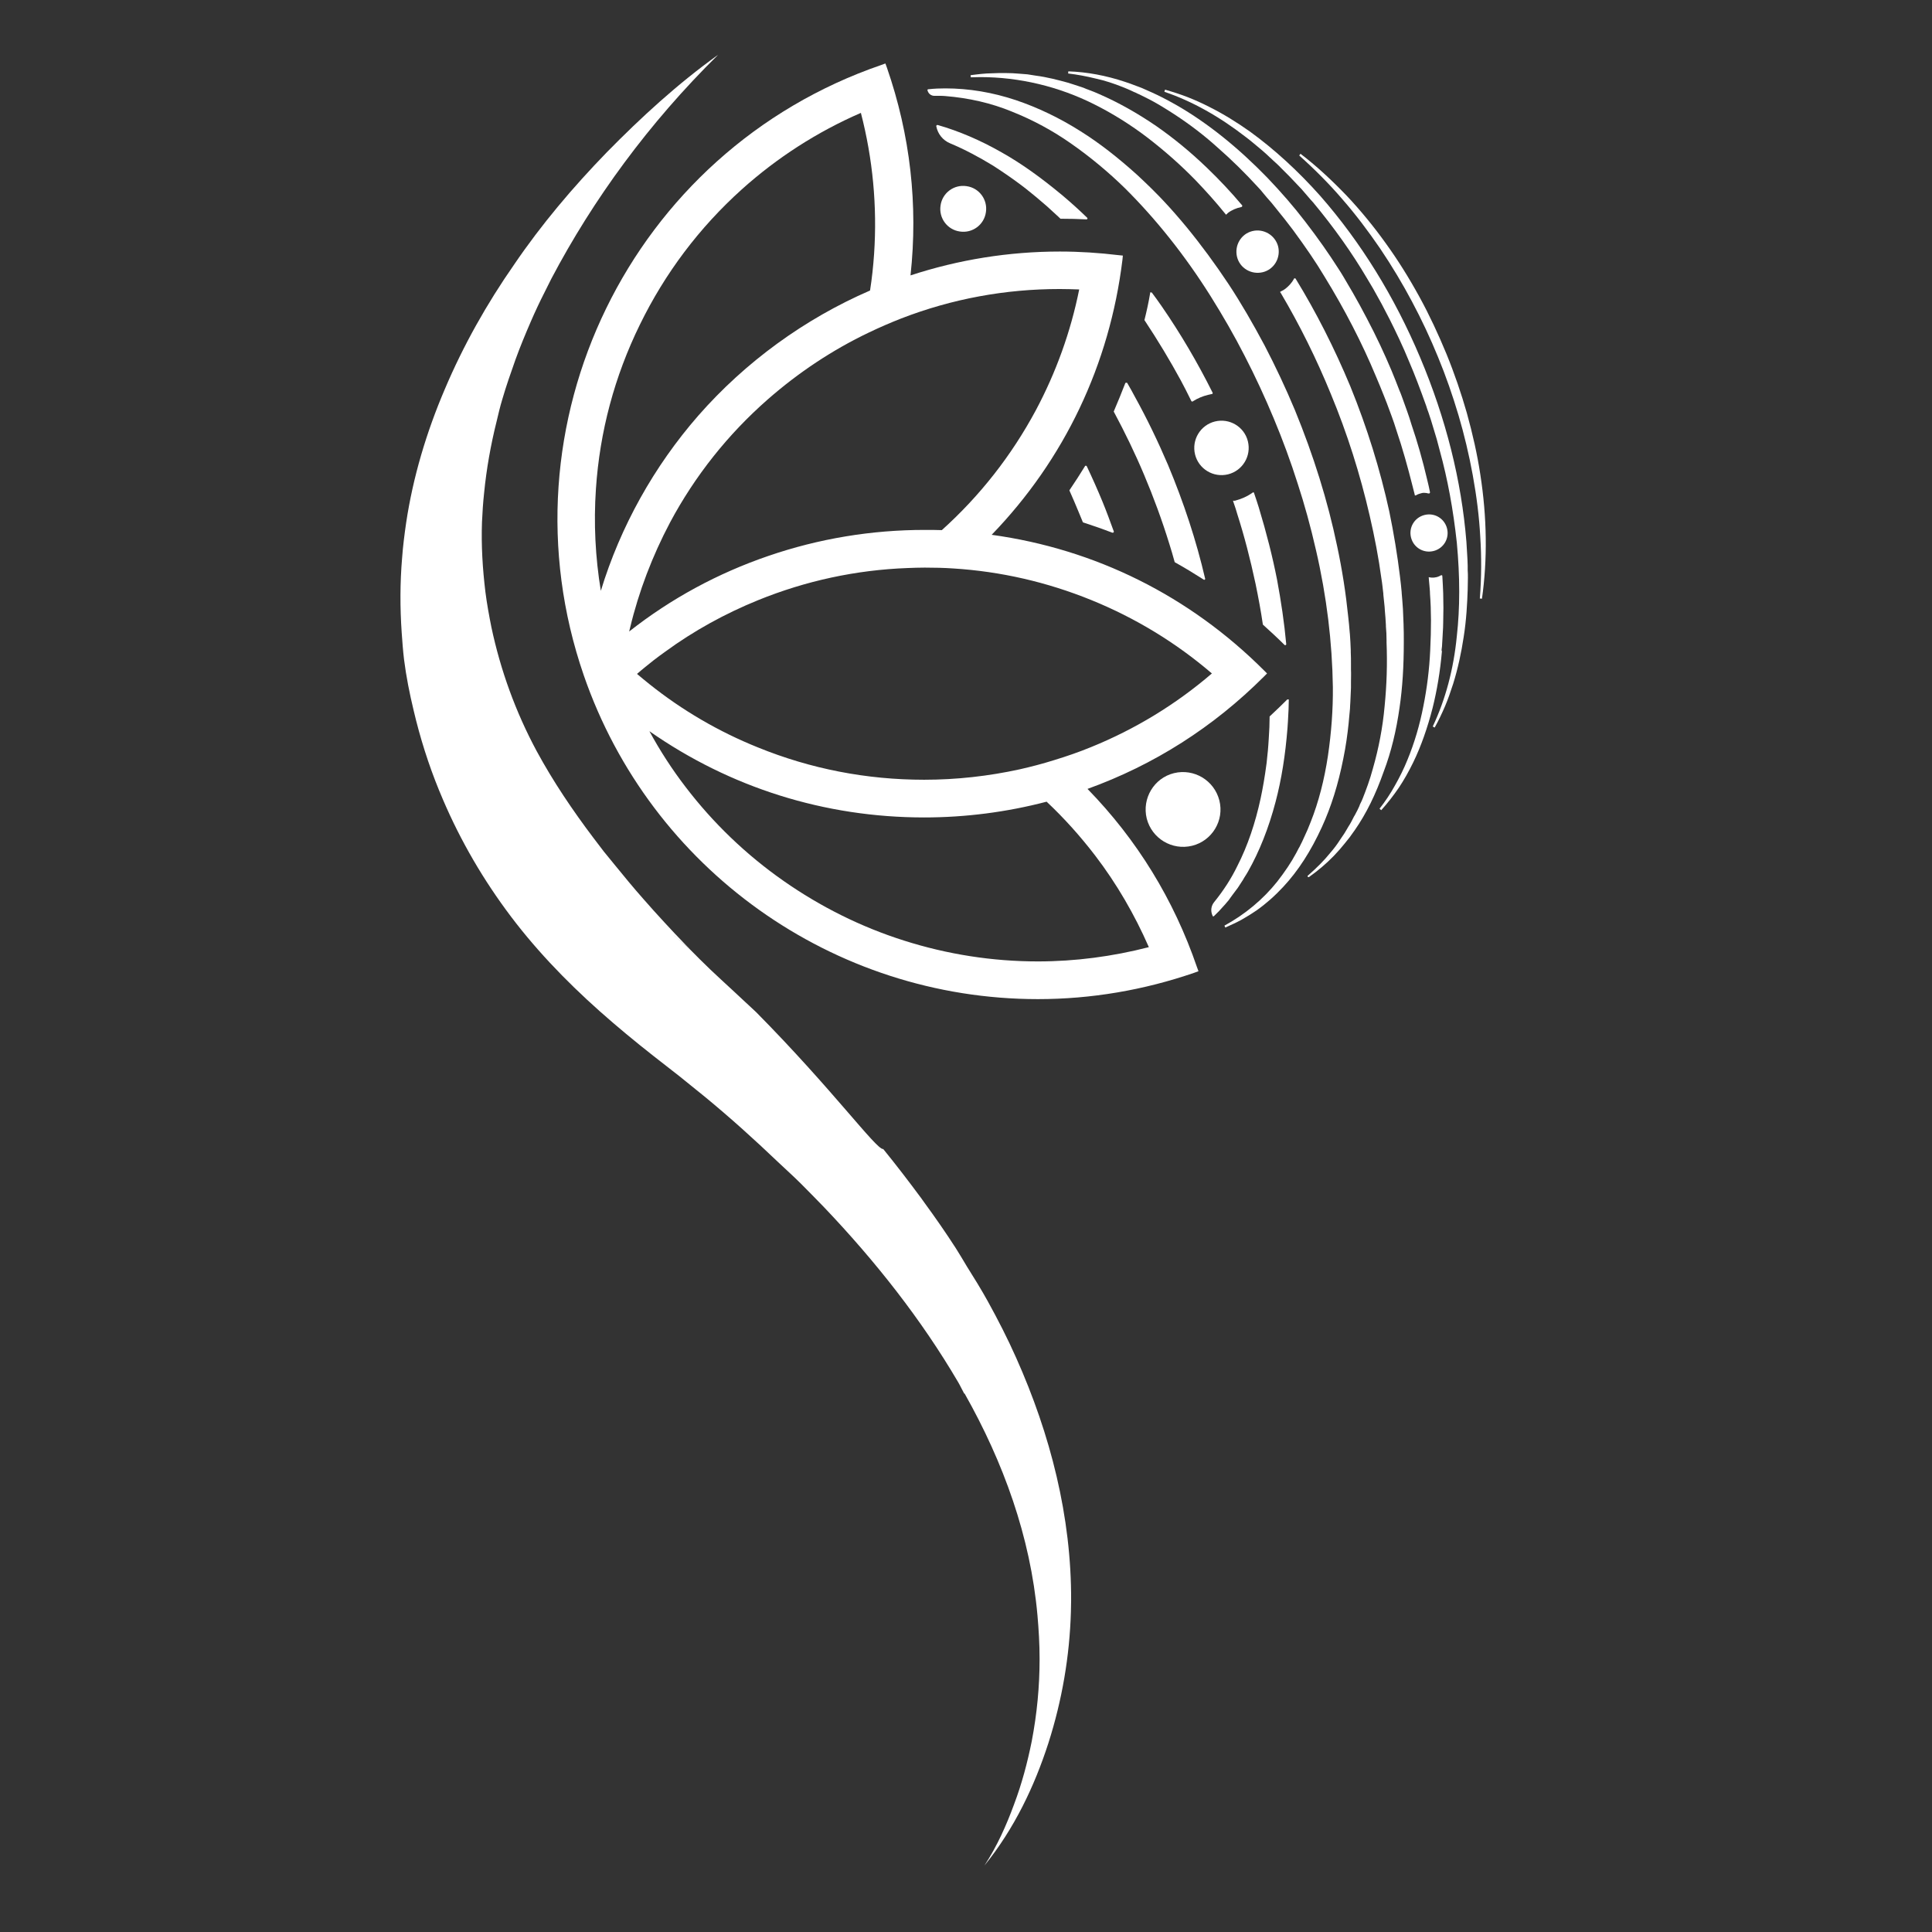 <?xml version="1.0" encoding="utf-8"?>
<!-- Generator: Adobe Illustrator 28.1.0, SVG Export Plug-In . SVG Version: 6.00 Build 0)  -->
<svg version="1.1" id="Livello_2" xmlns="http://www.w3.org/2000/svg" xmlns:xlink="http://www.w3.org/1999/xlink" x="0px" y="0px"
	 viewBox="0 0 90.71 90.71" style="enable-background:new 0 0 90.71 90.71;" xml:space="preserve">
<rect x="0" y="0" width="90.71" height="90.71" fill="#333333" stroke="none"/>
<style type="text/css">
	.st0{fill:#FFFFFF;}
</style>
<g>
	<path class="st0" d="M48.01,8.74c0.07,0.05,0.14,0.11,0.22,0.17C48.26,8.94,48.3,8.97,48.34,9c0.11,0.09,0.22,0.18,0.33,0.27
		l0.48,0.41l0.47,0.43c0.05,0.05,0.1,0.09,0.15,0.14l0.02,0.02l0.02,0c0.4,0,0.8,0.01,1.19,0.03l0,0l0.04,0l0.01-0.03l0.01-0.03
		l-0.02-0.02c-0.38-0.37-0.77-0.72-1.15-1.04c-1.02-0.85-1.96-1.52-2.87-2.03c-1-0.57-2.01-1-2.99-1.28l-0.01,0l-0.03,0l-0.02,0.02
		l-0.01,0.02l0,0.02c0.07,0.36,0.31,0.66,0.65,0.8c0.67,0.28,1.35,0.64,2.02,1.05C47.14,8.11,47.59,8.42,48.01,8.74z"/>
	<path class="st0" d="M57.89,23.51l0.04,0.12c0.06,0.16,0.11,0.33,0.16,0.5c0.33,1.03,0.61,2.11,0.86,3.28
		c0.13,0.63,0.25,1.27,0.34,1.89l0,0.02l0.02,0.02c0.33,0.3,0.67,0.61,0.99,0.93l0.02,0.02h0.02l0.02,0l0.03-0.03l0-0.02
		c-0.09-0.99-0.24-2-0.43-3.02c-0.21-1.07-0.49-2.18-0.86-3.4c-0.07-0.21-0.13-0.42-0.22-0.67l-0.01-0.03l-0.05,0l-0.01,0.01
		c-0.25,0.18-0.53,0.3-0.83,0.38L57.89,23.51z"/>
	<path class="st0" d="M54.55,14.39c-0.14-0.21-0.3-0.42-0.46-0.64l-0.02-0.02h-0.03l-0.04,0L54,13.77
		c-0.07,0.42-0.16,0.83-0.26,1.23l-0.01,0.02l0.01,0.02c0.63,0.95,1.2,1.9,1.7,2.82c0.15,0.28,0.31,0.59,0.49,0.96l0.02,0.03h0.03
		l0.02,0l0.01-0.01c0.22-0.14,0.46-0.24,0.71-0.3c0.06-0.01,0.12-0.03,0.17-0.04l0.03,0l0.02-0.05l-0.01-0.02
		C56.22,17.01,55.42,15.65,54.55,14.39z"/>
	<path class="st0" d="M46.03,3.62c1.83,0,3.68,0.44,5.35,1.28c0.86,0.43,1.71,0.96,2.52,1.58c0.79,0.61,1.54,1.27,2.23,1.98
		c0.47,0.49,0.95,1.02,1.4,1.58l0.03,0.04l0.04-0.03c0.01-0.01,0.02-0.01,0.02-0.02c0.01-0.01,0.02-0.02,0.03-0.03
		c0.18-0.14,0.4-0.23,0.63-0.28l0.03-0.01l0.02-0.06l-0.02-0.02c-0.52-0.62-1.07-1.2-1.63-1.74c-0.81-0.78-1.6-1.42-2.39-1.97
		c-0.89-0.61-1.8-1.12-2.7-1.51c-0.15-0.07-0.31-0.13-0.47-0.19c-0.08-0.03-0.17-0.06-0.25-0.1c-0.08-0.03-0.16-0.05-0.24-0.08
		c-0.16-0.05-0.33-0.11-0.5-0.16c-0.44-0.12-0.96-0.26-1.51-0.33l-0.38-0.06l-0.38-0.03c-0.21-0.02-0.43-0.03-0.64-0.03l-0.19,0
		c-0.04,0-0.07,0-0.11,0h-0.02l-0.57,0.02c-0.18,0.01-0.35,0.03-0.52,0.05c-0.08,0.01-0.16,0.02-0.24,0.03l0.01,0.1
		C45.73,3.63,45.88,3.62,46.03,3.62z"/>
	<path class="st0" d="M68.91,26.56l-0.01-0.28c0-0.06-0.01-0.12-0.01-0.18l-0.04-0.66c-0.23-2.87-0.96-5.78-2.17-8.65
		c-1.21-2.87-2.79-5.42-4.69-7.59c-1.06-1.19-2.17-2.2-3.3-3.02c-0.62-0.44-1.27-0.84-1.91-1.16c-0.35-0.18-0.69-0.33-1.02-0.46
		c-0.36-0.14-0.71-0.25-1.06-0.35l-0.03,0.1c1.3,0.44,2.58,1.16,3.83,2.13c0.24,0.18,0.48,0.39,0.71,0.58l0.14,0.12
		c0.09,0.08,0.18,0.16,0.26,0.24c0.05,0.04,0.1,0.09,0.14,0.13c0.13,0.12,0.27,0.24,0.4,0.38l0.39,0.39l0.38,0.4l0.19,0.2
		c0,0,0.27,0.31,0.31,0.36c0.08,0.09,0.15,0.18,0.23,0.26c0.99,1.19,1.84,2.39,2.54,3.58l0.28,0.47l0.4,0.72l0.38,0.73
		c0.27,0.54,0.62,1.26,0.92,2c0.25,0.58,0.5,1.24,0.79,2.05c0.03,0.11,0.07,0.21,0.11,0.32c0.08,0.24,0.16,0.48,0.23,0.73l0.16,0.53
		l0.14,0.53c0.37,1.34,0.63,2.76,0.8,4.32c0.15,1.62,0.15,3.05,0,4.39c-0.15,1.54-0.53,2.97-1.13,4.24l0.09,0.05
		c0.18-0.32,0.34-0.66,0.49-1.01c0.14-0.33,0.26-0.68,0.38-1.05c0.22-0.71,0.38-1.45,0.49-2.18c0.13-0.81,0.17-1.62,0.19-2.23
		l0.01-0.56c0-0.12,0-0.24-0.01-0.36C68.91,26.69,68.91,26.63,68.91,26.56z"/>
	<path class="st0" d="M57.77,42.15c0.03-0.04,0.05-0.07,0.08-0.11l0.27-0.36l0.24-0.37c0.02-0.04,0.05-0.08,0.07-0.12
		c0.05-0.08,0.11-0.17,0.16-0.26c0.54-0.95,0.98-2.06,1.3-3.28c0.28-1.06,0.46-2.2,0.56-3.47c0.01-0.1,0.01-0.2,0.02-0.3
		c0.01-0.19,0.02-0.38,0.03-0.58l0.01-0.41l0-0.05l-0.07,0l-0.01,0.01c-0.25,0.25-0.52,0.51-0.8,0.77l-0.02,0.02l0,0.02
		c0,0.16-0.01,0.32-0.01,0.48c-0.01,0.18-0.02,0.36-0.03,0.54c-0.01,0.1-0.01,0.2-0.02,0.3c-0.01,0.18-0.03,0.36-0.05,0.54
		c-0.01,0.1-0.02,0.2-0.03,0.3c-0.09,0.68-0.18,1.19-0.28,1.66c-0.25,1.16-0.61,2.23-1.09,3.17c-0.29,0.6-0.66,1.17-1.09,1.7
		c-0.15,0.18-0.18,0.42-0.08,0.64l0.01,0.03h0.03l0.02,0l0.01-0.01c0.16-0.15,0.31-0.31,0.45-0.47c0.05-0.05,0.09-0.1,0.14-0.16
		C57.65,42.32,57.71,42.24,57.77,42.15z"/>
	<path class="st0" d="M67.69,30.46c0.01-0.07,0.02-0.15,0.02-0.22l0.02-0.34c0-0.06,0.01-0.13,0.01-0.19
		c0.01-0.16,0.02-0.32,0.02-0.49l0.01-0.68l-0.01-0.68c-0.01-0.24-0.02-0.5-0.04-0.8l-0.01-0.05l-0.06,0l-0.01,0.01
		c-0.09,0.05-0.17,0.08-0.26,0.09c-0.04,0.01-0.08,0.01-0.11,0.01c-0.04,0-0.09,0-0.13-0.01l-0.06-0.01l0.01,0.13
		c0.01,0.07,0.01,0.15,0.02,0.22c0.01,0.14,0.03,0.29,0.03,0.44c0.06,0.78,0.06,1.62,0.01,2.64c-0.04,0.89-0.15,1.77-0.32,2.62
		c-0.17,0.88-0.42,1.73-0.75,2.53c-0.17,0.42-0.37,0.82-0.58,1.19c-0.22,0.4-0.47,0.77-0.73,1.1l0.08,0.07
		c0.29-0.32,0.57-0.68,0.83-1.06c0.24-0.36,0.46-0.75,0.67-1.18c0.37-0.76,0.67-1.62,0.91-2.55c0.21-0.84,0.36-1.74,0.44-2.67
		C67.68,30.54,67.68,30.5,67.69,30.46z"/>
	<path class="st0" d="M63.07,35.62c0.12-0.58,0.2-1.17,0.25-1.66c0.02-0.18,0.03-0.37,0.05-0.54c0.01-0.1,0.02-0.19,0.02-0.29
		l0.01-0.16c0.01-0.22,0.02-0.45,0.03-0.68c0-0.1,0-0.2,0-0.29c0-0.18,0.01-0.36,0-0.55c0-0.1,0-0.2,0-0.29c0-0.18,0-0.36-0.01-0.54
		l0-0.09c-0.01-0.25-0.02-0.5-0.04-0.75l-0.01-0.1c-0.02-0.24-0.04-0.49-0.07-0.73c-0.11-1.08-0.28-2.19-0.52-3.31
		c-0.44-2.12-1.11-4.26-1.98-6.38c-0.43-1.03-0.91-2.05-1.42-3.03c-0.56-1.05-1.11-2-1.69-2.88c-0.63-0.95-1.3-1.86-1.99-2.7
		c-0.35-0.42-0.72-0.85-1.11-1.26c-0.12-0.13-0.25-0.26-0.38-0.39c-0.07-0.07-0.14-0.14-0.21-0.21c-0.2-0.19-0.4-0.39-0.61-0.58
		c-0.91-0.82-1.78-1.5-2.66-2.05c-0.98-0.62-2-1.11-3.04-1.46c-1.08-0.36-2.19-0.55-3.31-0.55c-0.25,0-0.52,0.01-0.78,0.04l-0.03,0
		l-0.03,0.04l0.01,0.02c0.04,0.15,0.17,0.25,0.32,0.25c0.03,0,0.07,0,0.1,0c0.05,0,0.1,0,0.15,0c0.08,0,0.17,0,0.26,0.01
		c1.11,0.09,2.16,0.33,3.13,0.73c0.98,0.39,1.93,0.9,2.82,1.53c0.87,0.61,1.7,1.3,2.48,2.06c1.48,1.47,2.83,3.17,4.02,5.06
		c0.59,0.94,1.13,1.88,1.61,2.82c0.49,0.95,0.95,1.94,1.37,2.95c0.41,0.98,0.79,2.01,1.12,3.05c0.32,0.98,0.61,2.03,0.86,3.13
		c0.5,2.16,0.76,4.32,0.79,6.42c0.01,1.05-0.07,2.13-0.23,3.22c-0.17,1.13-0.44,2.18-0.81,3.11l-0.15,0.37l-0.25,0.55l-0.09,0.18
		c-0.02,0.04-0.04,0.09-0.07,0.13c-0.04,0.08-0.08,0.15-0.12,0.23c-0.24,0.45-0.54,0.89-0.89,1.34c-0.66,0.83-1.51,1.54-2.48,2.07
		l0.04,0.09c0.29-0.13,0.53-0.24,0.75-0.36c0.25-0.14,0.49-0.29,0.71-0.44c0.44-0.31,0.86-0.68,1.26-1.11
		c0.7-0.75,1.3-1.68,1.82-2.82C62.5,37.88,62.83,36.83,63.07,35.62z"/>
	<path class="st0" d="M65.71,33.23c0.14-0.95,0.2-1.96,0.2-3.08l0-0.11c0-0.22,0-0.44-0.01-0.67l0-0.04
		c-0.01-0.24-0.02-0.49-0.03-0.73c-0.02-0.31-0.04-0.55-0.06-0.77l0-0.03c-0.02-0.24-0.05-0.49-0.08-0.74
		c-0.12-0.99-0.29-2.02-0.5-3.04c-0.43-1.97-1.04-3.94-1.83-5.88c-0.75-1.8-1.61-3.49-2.56-5.04l-0.02-0.03l-0.06,0l-0.01,0.03
		c-0.1,0.18-0.24,0.33-0.39,0.45c-0.06,0.05-0.13,0.09-0.22,0.13l-0.04,0.03l0.03,0.04c0.9,1.52,1.69,3.12,2.36,4.76
		c0.76,1.83,1.37,3.75,1.82,5.71c0.23,0.99,0.42,1.98,0.55,2.95c0.04,0.23,0.06,0.47,0.09,0.71l0,0.04
		c0.02,0.19,0.04,0.39,0.06,0.58l0.01,0.16c0.02,0.23,0.04,0.46,0.05,0.69l0,0.06c0.02,0.21,0.03,0.43,0.03,0.64l0,0.11
		c0.04,0.99,0.01,1.99-0.09,2.99c-0.09,1.01-0.28,1.99-0.55,2.93c-0.14,0.53-0.33,1.03-0.48,1.41c-0.03,0.07-0.06,0.15-0.1,0.22
		c-0.02,0.04-0.04,0.08-0.05,0.12c-0.02,0.04-0.03,0.08-0.05,0.11c-0.03,0.07-0.07,0.15-0.11,0.22c-0.03,0.06-0.06,0.12-0.1,0.18
		c-0.08,0.16-0.16,0.32-0.26,0.47c-0.02,0.04-0.05,0.08-0.07,0.12c-0.04,0.07-0.08,0.14-0.12,0.2l-0.21,0.31
		c-0.12,0.19-0.26,0.38-0.45,0.6c-0.29,0.36-0.63,0.7-1.04,1.06l-0.03,0.02l0.01,0.03l0.01,0.03h0.03l0.02,0l0.01-0.01
		c0.41-0.29,0.8-0.62,1.15-0.98c0.19-0.2,0.36-0.39,0.51-0.58l0.24-0.3c0.05-0.07,0.1-0.14,0.15-0.21c0.03-0.04,0.05-0.07,0.08-0.11
		c0.55-0.79,0.99-1.69,1.37-2.77C65.32,35.3,65.56,34.29,65.71,33.23z"/>
	<path class="st0" d="M52.72,4.09c0.14,0.05,0.28,0.12,0.42,0.18c0.06,0.03,0.12,0.06,0.18,0.08c0.06,0.03,0.11,0.06,0.17,0.08
		c0.14,0.07,0.28,0.14,0.42,0.21c0.34,0.17,0.7,0.39,1.14,0.67c0.76,0.49,1.47,1.03,2.1,1.6c0.72,0.63,1.33,1.24,1.89,1.85
		c0.1,0.1,0.19,0.21,0.28,0.32c0.05,0.06,0.1,0.12,0.15,0.18l0.22,0.25l0.21,0.26c0.05,0.07,0.11,0.13,0.16,0.2
		c0.08,0.1,0.17,0.21,0.25,0.31l0.4,0.52c0.58,0.79,1.07,1.5,1.48,2.19c0.94,1.53,1.76,3.11,2.42,4.7c0.13,0.3,0.25,0.6,0.37,0.9
		c0.04,0.11,0.09,0.22,0.13,0.33l0.23,0.62l0.11,0.31l0.1,0.31c0.31,0.91,0.56,1.83,0.74,2.54l0.13,0.51l0.01,0.05h0.04l0.01,0
		l0.01-0.01c0.09-0.05,0.18-0.08,0.27-0.1c0.03-0.01,0.07-0.01,0.11-0.01c0.06,0,0.13,0.01,0.2,0.03l0.01,0l0.03,0l0.03-0.04l0-0.02
		c-0.04-0.19-0.08-0.39-0.13-0.58c-0.21-0.9-0.46-1.78-0.74-2.6l-0.1-0.32l-0.11-0.32l-0.23-0.64c-0.04-0.11-0.08-0.22-0.13-0.33
		c-0.12-0.31-0.24-0.62-0.37-0.93c-0.33-0.78-0.7-1.58-1.16-2.45l-0.32-0.6l-0.33-0.59c-0.09-0.16-0.18-0.31-0.27-0.46l-0.07-0.12
		c-0.03-0.06-0.07-0.11-0.1-0.17c-0.08-0.13-0.16-0.27-0.25-0.4c-0.44-0.69-0.95-1.42-1.56-2.21c-0.52-0.68-1.12-1.37-1.77-2.05
		c-1.36-1.4-2.77-2.54-4.22-3.38c-0.46-0.26-0.84-0.46-1.2-0.62c-0.15-0.07-0.3-0.13-0.45-0.2c-0.06-0.02-0.12-0.05-0.18-0.07
		l-0.11-0.04c-0.17-0.07-0.35-0.13-0.53-0.19c-0.87-0.29-1.76-0.46-2.65-0.49l-0.01,0.1c0.42,0.05,0.86,0.13,1.3,0.24
		C51.87,3.78,52.29,3.92,52.72,4.09z"/>
	<path class="st0" d="M69.5,22.26c-0.14-0.92-0.35-1.86-0.63-2.87c-0.26-0.91-0.58-1.85-0.96-2.78c-0.38-0.92-0.8-1.82-1.26-2.66
		c-0.51-0.93-1.02-1.74-1.56-2.49c-0.57-0.8-1.2-1.57-1.86-2.27c-0.75-0.78-1.46-1.43-2.17-1.97L61,7.3
		c0.77,0.69,1.44,1.37,2.04,2.07c0.61,0.7,1.2,1.48,1.76,2.3c0.56,0.83,1.06,1.67,1.49,2.48c0.46,0.86,0.87,1.74,1.23,2.62
		c0.36,0.87,0.68,1.79,0.96,2.73c0.26,0.88,0.49,1.83,0.67,2.82c0.18,0.99,0.3,1.95,0.35,2.88c0.06,0.92,0.06,1.9-0.02,2.9l0.1,0.01
		C69.84,26.28,69.82,24.31,69.5,22.26z"/>
	<path class="st0" d="M51.77,23.57c-0.23-0.56-0.48-1.12-0.74-1.67l-0.02-0.03l-0.06,0l-0.01,0.02c-0.23,0.37-0.47,0.75-0.71,1.1
		l-0.02,0.03l0.01,0.03c0.15,0.34,0.29,0.66,0.42,0.98c0.06,0.15,0.13,0.31,0.19,0.46l0.01,0.03l0.02,0.01
		c0.46,0.15,0.92,0.31,1.36,0.48l0.01,0h0.01l0.03,0l0.03-0.05l-0.01-0.02C52.12,24.47,51.95,24.01,51.77,23.57z"/>
	<path class="st0" d="M52.93,17.99l-0.02-0.02l-0.06,0L52.83,18c-0.17,0.44-0.35,0.88-0.53,1.3l-0.01,0.02l0.01,0.02
		c0.52,0.97,1,1.96,1.42,2.96c0.44,1.04,0.84,2.13,1.18,3.23c0.09,0.28,0.17,0.56,0.25,0.85l0.01,0.02l0.02,0.01
		c0.45,0.25,0.89,0.52,1.33,0.8l0.01,0.01h0.01l0.03,0l0.03-0.04l-0.01-0.02c-0.41-1.77-1-3.56-1.74-5.33
		c-0.47-1.1-0.99-2.18-1.56-3.21C53.18,18.42,53.06,18.22,52.93,17.99z"/>
	<path class="st0" d="M58.8,10.85c-0.53,0.13-0.85,0.67-0.72,1.21c0.13,0.53,0.67,0.85,1.21,0.72c0.53-0.13,0.85-0.67,0.72-1.21
		C59.87,11.04,59.33,10.72,58.8,10.85z"/>
	<path class="st0" d="M57.04,19.79c-0.68,0.17-1.1,0.86-0.93,1.55c0.17,0.68,0.86,1.1,1.55,0.93c0.68-0.17,1.1-0.86,0.93-1.55
		C58.42,20.03,57.72,19.62,57.04,19.79z"/>
	<path class="st0" d="M66.88,24.18c-0.47,0.12-0.75,0.59-0.63,1.06c0.12,0.47,0.59,0.75,1.06,0.63c0.47-0.12,0.75-0.59,0.63-1.06
		C67.82,24.34,67.35,24.06,66.88,24.18z"/>
	<path class="st0" d="M57.25,37.58c-0.24-0.94-1.19-1.51-2.13-1.28s-1.51,1.19-1.28,2.13c0.24,0.94,1.19,1.51,2.13,1.28
		C56.91,39.48,57.49,38.52,57.25,37.58z"/>
	<path class="st0" d="M44.16,9.65c-0.09,0.59,0.32,1.14,0.91,1.22c0.59,0.09,1.14-0.32,1.22-0.91c0.09-0.59-0.32-1.14-0.91-1.22
		C44.79,8.65,44.24,9.06,44.16,9.65z"/>
	<path class="st0" d="M51.06,37.04c3.13-1.13,5.91-2.9,8.29-5.28l0.14-0.14l-0.14-0.14c-3.5-3.5-7.92-5.7-12.79-6.37
		c3.42-3.54,5.54-8,6.14-12.91l0.02-0.2l-0.2-0.02c-0.91-0.11-1.84-0.17-2.76-0.17c-2.39,0-4.75,0.38-7.01,1.12
		c0.36-3.31-0.01-6.59-1.11-9.76l-0.07-0.19l-0.19,0.07C29.61,7.09,23.35,19.95,27.41,31.71c3.14,9.09,11.7,15.2,21.32,15.2
		c2.5,0,4.97-0.42,7.35-1.24l0.19-0.07l-0.07-0.19C55.11,42.23,53.38,39.42,51.06,37.04z M32.19,36.95c-0.63-0.82-1.2-1.7-1.7-2.62
		c3.79,2.65,8.23,4.05,12.9,4.05c1.94,0,3.88-0.25,5.75-0.74c0.83,0.78,1.59,1.63,2.28,2.53c1.01,1.32,1.85,2.77,2.52,4.3
		c-1.71,0.44-3.46,0.67-5.21,0.67c-2.13,0-4.25-0.33-6.29-0.98c-2.02-0.64-3.92-1.59-5.65-2.8C35.03,40.13,33.48,38.64,32.19,36.95z
		 M47.88,36.12c-1.46,0.32-2.97,0.49-4.49,0.49c-2.7,0-5.33-0.51-7.81-1.52c-1.84-0.74-3.55-1.74-5.09-2.97
		c-0.19-0.15-0.38-0.31-0.57-0.47c0,0,0,0-0.01-0.01c0.25-0.22,0.52-0.43,0.78-0.64c0.18-0.14,0.36-0.27,0.54-0.4
		c1.34-0.98,2.81-1.79,4.36-2.42c2.24-0.91,4.6-1.42,7.02-1.51c0.26-0.01,0.53-0.02,0.81-0.02h0c0.45,0,0.9,0.01,1.34,0.04
		c2.23,0.14,4.4,0.64,6.47,1.48c2.07,0.84,3.98,2,5.67,3.45c-1.7,1.46-3.61,2.62-5.68,3.46c-0.56,0.23-1.14,0.43-1.73,0.61
		C48.95,35.86,48.41,36,47.88,36.12z M48.63,19.27c-1.14,2.12-2.62,4.01-4.41,5.62c-0.26-0.01-0.53-0.01-0.8-0.01
		c-2.51,0-4.98,0.41-7.34,1.22c-2.37,0.81-4.57,2-6.54,3.55c0.01-0.05,0.03-0.11,0.04-0.16c0.41-1.72,1.05-3.39,1.88-4.96
		c1.17-2.19,2.72-4.14,4.59-5.78c1.44-1.26,3.03-2.32,4.75-3.14c0.5-0.24,1.01-0.46,1.52-0.66c2.38-0.92,4.88-1.38,7.43-1.38h0
		c0.3,0,0.61,0.01,0.92,0.02C50.27,15.58,49.58,17.49,48.63,19.27z M34.83,8.89c1.66-1.49,3.54-2.7,5.59-3.59
		c0.56,2.16,0.77,4.39,0.62,6.62c-0.04,0.58-0.1,1.15-0.19,1.72c-3.07,1.33-5.85,3.35-8.06,5.87c-2.08,2.38-3.66,5.21-4.58,8.23
		c-0.26-1.58-0.34-3.18-0.23-4.79c0.18-2.68,0.87-5.27,2.06-7.7C31.22,12.83,32.83,10.69,34.83,8.89z"/>
</g>
<path class="st0" d="M47.71,63.75L47.71,63.75c-0.4-0.9-0.85-1.78-1.33-2.65c-0.31-0.56-0.65-1.11-0.99-1.65
	c-0.17-0.28-0.33-0.56-0.51-0.84c-0.47-0.73-0.97-1.45-1.49-2.16c-0.05-0.07-0.1-0.14-0.15-0.21c-0.57-0.77-1.16-1.54-1.77-2.29
	c0,0-0.01,0-0.01,0c-0.34,0-2.37-2.8-5.96-6.43l-1.15-1.07c-0.34-0.31-0.67-0.62-1-0.93c-0.32-0.31-0.64-0.62-0.95-0.94
	c-0.26-0.23-0.54-0.47-0.81-0.71c0.27,0.24,0.55,0.47,0.81,0.7c-0.07-0.07-0.14-0.14-0.21-0.21c-0.34-0.35-0.68-0.71-1.01-1.07
	c-0.33-0.36-0.66-0.72-0.98-1.09c-0.47-0.53-0.92-1.08-1.36-1.62c-0.16-0.2-0.33-0.4-0.49-0.6c-0.16-0.21-0.32-0.42-0.48-0.63
	c-0.99-1.31-1.9-2.66-2.67-4.08c-0.99-1.84-1.7-3.8-2.13-5.83c-0.11-0.55-0.21-1.1-0.28-1.65c-0.13-1.08-0.2-2.17-0.16-3.28
	c0.02-0.46,0.05-0.91,0.1-1.37c0.11-1.12,0.31-2.25,0.59-3.37c0.08-0.34,0.16-0.68,0.26-1.01c0.18-0.62,0.4-1.25,0.62-1.87
	c0.22-0.61,0.47-1.21,0.73-1.81c0.2-0.46,0.41-0.91,0.64-1.36c0.11-0.21,0.21-0.43,0.32-0.64c1.96-3.72,4.58-7.31,7.83-10.51
	c-1.91,1.37-3.62,2.94-5.23,4.58c-1.6,1.65-3.08,3.4-4.35,5.27c-1.29,1.85-2.39,3.81-3.25,5.84c-0.87,2.03-1.5,4.15-1.82,6.28
	c-0.08,0.55-0.15,1.1-0.19,1.65c-0.1,1.17-0.1,2.35-0.02,3.51c0.03,0.42,0.06,0.84,0.11,1.26c0.1,0.8,0.26,1.6,0.45,2.39
	c0,0,0,0,0,0c0.3,1.28,0.7,2.55,1.2,3.77c0.01,0.02,0.02,0.05,0.03,0.07c0.8,1.95,1.84,3.8,3.1,5.52c1.27,1.74,2.78,3.32,4.41,4.77
	c0.81,0.72,1.67,1.43,2.51,2.09l1.23,0.96l1.2,0.97c1.19,0.98,2.32,2,3.42,3.05c0.37,0.35,0.75,0.69,1.1,1.04
	c0.36,0.36,0.71,0.72,1.06,1.08c2.43,2.55,4.58,5.28,6.31,8.23v0c0.1,0.17,0.18,0.35,0.28,0.53h0.02c1.82,3.22,3.09,6.72,3.42,10.41
	c0.06,0.68,0.1,1.36,0.1,2.05c0,1.28-0.12,2.57-0.37,3.87c-0.2,0.99-0.46,1.98-0.83,2.96c-0.36,0.98-0.79,1.95-1.39,2.87
	c1.41-1.74,2.35-3.73,3-5.74c0.65-2.03,1-4.1,1.06-6.17c0-0.17,0.01-0.35,0.01-0.52C50.31,71.22,49.32,67.35,47.71,63.75z"/>
</svg>
